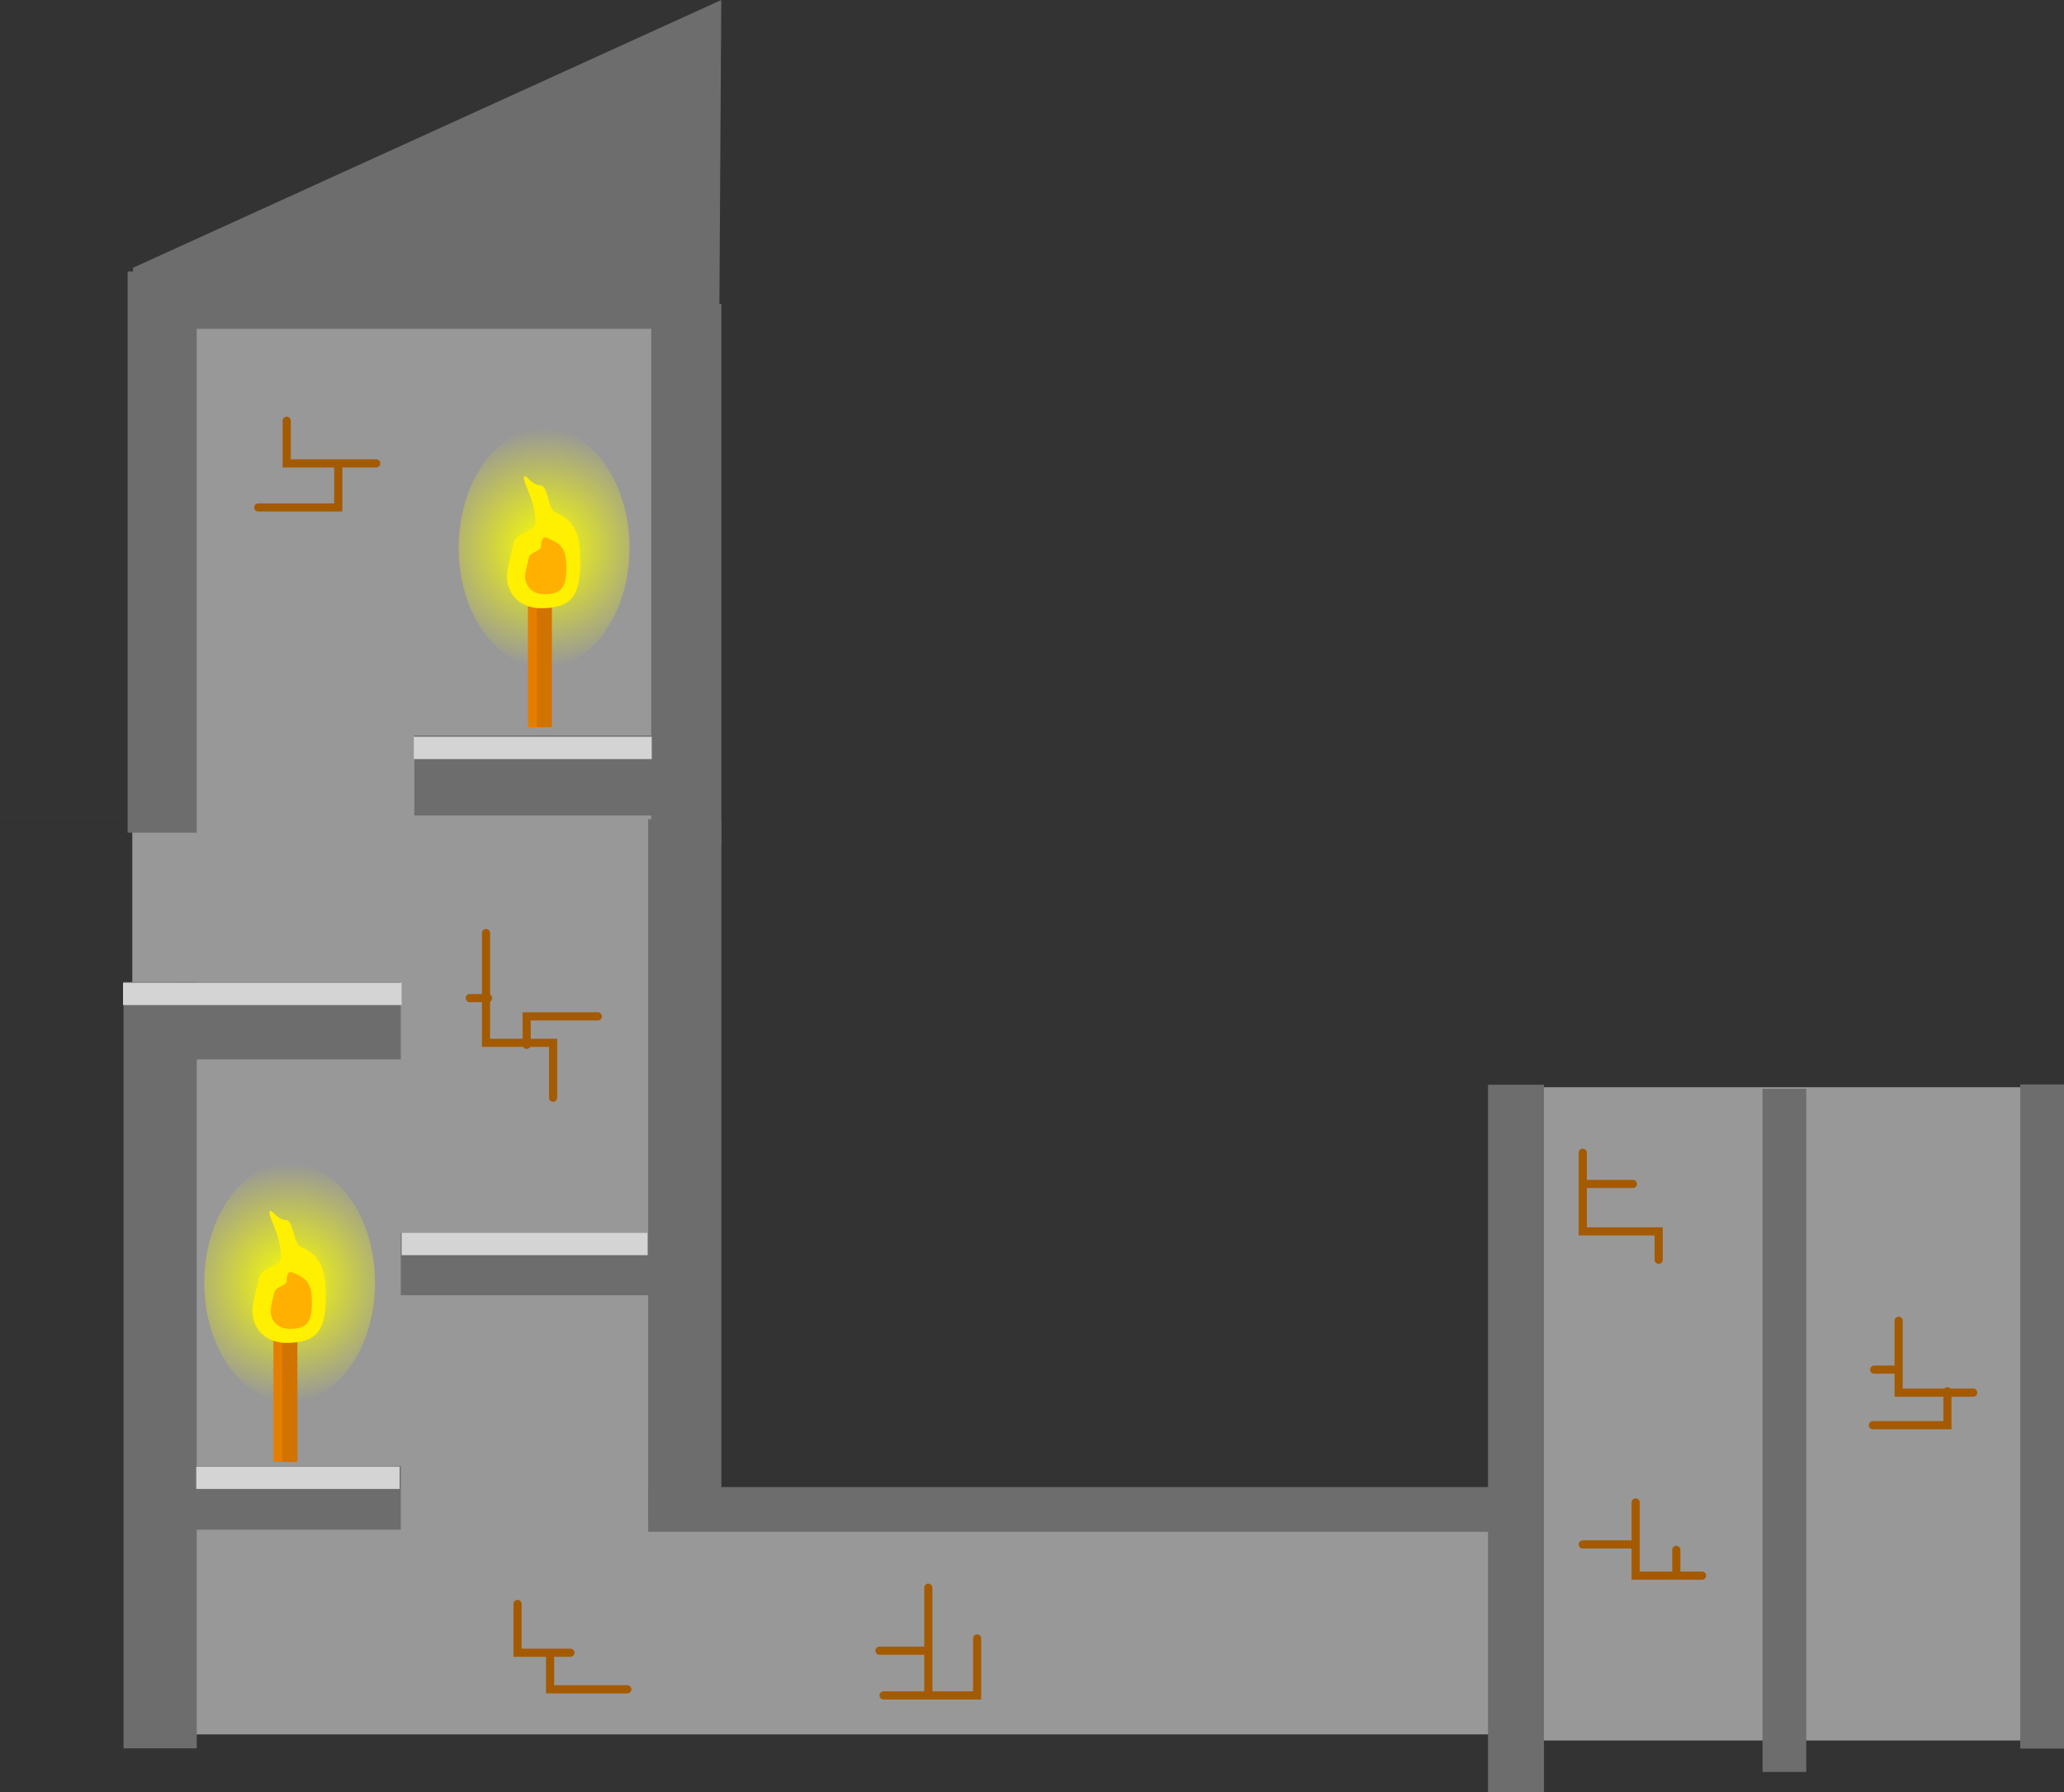 <svg version="1.1" xmlns="http://www.w3.org/2000/svg" xmlns:xlink="http://www.w3.org/1999/xlink" width="507.5" height="440.777" viewBox="0,0,507.5,440.777"><rect x="0" y="0" width="507.5" height="440.777" fill="#333333" stroke="none"/><defs><radialGradient cx="107.909" cy="69.812" r="29.336" gradientUnits="userSpaceOnUse" id="color-1"><stop offset="0" stop-color="#faff00"/><stop offset="1" stop-color="#faff00" stop-opacity="0"/></radialGradient><radialGradient cx="45.341" cy="250.487" r="29.336" gradientUnits="userSpaceOnUse" id="color-2"><stop offset="0" stop-color="#faff00"/><stop offset="1" stop-color="#faff00" stop-opacity="0"/></radialGradient></defs><g transform="translate(25.875,64.923)"><g data-paper-data="{&quot;isPaintingLayer&quot;:true}" fill-rule="nonzero" stroke-linejoin="miter" stroke-miterlimit="10" stroke-dasharray="" stroke-dashoffset="0" style="mix-blend-mode: normal"><path d="M348.997,363.123v-160.661h123.123v160.661z" fill="#989898" stroke="none" stroke-width="0" stroke-linecap="butt"/><path d="M15.664,361.622v-51.051h460.961v51.051z" fill="#989898" stroke="none" stroke-width="0" stroke-linecap="butt"/><path d="M6.655,346.607v-340.841h142.643v340.841z" fill="#989898" stroke="none" stroke-width="0" stroke-linecap="butt"/><path d="M4.5,365.053v-188.459h18v188.459z" fill="#6d6d6d" stroke="none" stroke-width="0" stroke-linecap="butt"/><path d="M133.5,309.554v-173h18v173z" fill="#6d6d6d" stroke="none" stroke-width="0" stroke-linecap="butt"/><path d="M133.5,311.8v-11h207.583v11z" fill="#6d6d6d" stroke="none" stroke-width="0" stroke-linecap="butt"/><path d="M340,375.854v-174h13.75v174z" fill="#6d6d6d" stroke="none" stroke-width="0" stroke-linecap="butt"/><path d="M407.5,370.854v-168h10.75v168z" fill="#6d6d6d" stroke="none" stroke-width="0" stroke-linecap="butt"/><path d="M470.875,365.104v-163.327h10.75v163.327z" fill="#6d6d6d" stroke="none" stroke-width="0" stroke-linecap="butt"/><path d="M5.5,139.854v-138.024h17v138.024z" fill="#6d6d6d" stroke="none" stroke-width="0" stroke-linecap="butt"/><path d="M134.259,142.854v-133.024h17.234v133.024z" fill="#6d6d6d" stroke="none" stroke-width="0" stroke-linecap="butt"/><path d="M6.828,15.949v-15.015l144.649,-65.857l-0.504,80.872z" fill="#6d6d6d" stroke="none" stroke-width="0" stroke-linecap="butt"/><path d="M21.333,311.287v-15.667h51.333v15.667z" fill="#6d6d6d" stroke="none" stroke-width="0" stroke-linecap="butt"/><path d="M72.667,253.621v-15.333h69.333v15.333z" fill="#6d6d6d" stroke="none" stroke-width="0" stroke-linecap="butt"/><path d="M17.667,195.621v-19h55v19z" fill="#6d6d6d" stroke="none" stroke-width="0" stroke-linecap="butt"/><path d="M76,135.621v-19.667h74.333v19.667z" fill="#6d6d6d" stroke="none" stroke-width="0" stroke-linecap="butt"/><path d="M-25.875,136.23v-0.016h30v0.016z" fill="#6d6d6d" stroke="none" stroke-width="0" stroke-linecap="butt"/><path d="M75.877,121.759v-5.5h58.5v5.5z" fill="#d4d4d4" stroke="none" stroke-width="0" stroke-linecap="butt"/><path d="M4.377,182.259v-5.5h68.5v5.5z" fill="#d4d4d4" stroke="none" stroke-width="0" stroke-linecap="butt"/><path d="M72.877,243.759v-5.5h60.5v5.5z" fill="#d4d4d4" stroke="none" stroke-width="0" stroke-linecap="butt"/><path d="M22.377,301.259v-5.5h50v5.5z" fill="#d4d4d4" stroke="none" stroke-width="0" stroke-linecap="butt"/><g stroke="none" stroke-width="0" stroke-linecap="butt"><path d="M128.901,69.812c0,16.202 -9.399,29.336 -20.992,29.336c-11.594,0 -20.992,-13.134 -20.992,-29.336c0,-16.202 9.399,-29.336 20.992,-29.336c11.594,0 20.992,13.134 20.992,29.336z" fill="url(#color-1)"/><path d="M103.922,113.934v-33.922h5.53v33.922z" fill="#e57e00"/><path d="M106.132,113.934v-33.922h3.688v33.922z" fill="#d17300"/><path d="M116.817,73.243c0,8.339 -2.132,11.417 -9.76,11.417c-3.675,0 -7.461,-2.035 -8.23,-6.665c-0.411,-2.469 1.091,-6.995 1.586,-9.419c0.503,-2.466 5.356,-2.729 5.356,-4.909c0,-6.096 -3.755,-10.778 -2.598,-11.468c0.426,-0.254 1.835,2.261 3.887,2.261c1.736,0 1.924,5.874 3.454,6.514c5.194,2.169 6.306,5.828 6.306,12.269z" fill="#ffef00"/><path d="M113.38,74.816c0,4.679 -1.196,6.406 -5.476,6.406c-2.062,0 -4.186,-1.142 -4.618,-3.74c-0.23,-1.386 0.612,-3.925 0.89,-5.285c0.282,-1.383 3.005,-1.531 3.005,-2.754c0,-3.42 1.802,-1.87 2.661,-1.511c2.914,1.217 3.538,3.27 3.538,6.884z" fill="#ffb000"/></g><g stroke="none" stroke-width="0" stroke-linecap="butt"><path d="M66.334,250.487c0,16.202 -9.399,29.336 -20.992,29.336c-11.594,0 -20.992,-13.134 -20.992,-29.336c0,-16.202 9.399,-29.336 20.992,-29.336c11.594,0 20.992,13.134 20.992,29.336z" fill="url(#color-2)"/><path d="M41.354,294.61v-33.922h5.53v33.922z" fill="#e57e00"/><path d="M43.564,294.61v-33.922h3.688v33.922z" fill="#d17300"/><path d="M54.25,253.918c0,8.339 -2.132,11.417 -9.76,11.417c-3.675,0 -7.461,-2.035 -8.23,-6.665c-0.411,-2.469 1.091,-6.995 1.586,-9.419c0.503,-2.466 5.356,-2.729 5.356,-4.909c0,-6.096 -3.755,-10.778 -2.598,-11.468c0.426,-0.254 1.835,2.261 3.887,2.261c1.736,0 1.924,5.874 3.454,6.514c5.194,2.169 6.306,5.828 6.306,12.269z" fill="#ffef00"/><path d="M50.812,255.492c0,4.679 -1.196,6.406 -5.476,6.406c-2.062,0 -4.186,-1.142 -4.618,-3.74c-0.23,-1.386 0.612,-3.925 0.89,-5.285c0.282,-1.383 3.005,-1.531 3.005,-2.754c0,-3.42 1.802,-1.87 2.661,-1.511c2.914,1.217 3.538,3.27 3.538,6.884z" fill="#ffb000"/></g><path d="M114.377,341.541h-13v-12" fill="none" stroke="#a45a00" stroke-width="2" stroke-linecap="round"/><path d="M128.377,350.541h-19v-8.5" fill="none" stroke="#a45a00" stroke-width="2" stroke-linecap="round"/><path d="M214.377,338.041v14h-23" fill="none" stroke="#a45a00" stroke-width="2" stroke-linecap="round"/><path d="M202.377,325.541v26.5" fill="none" stroke="#a45a00" stroke-width="2" stroke-linecap="round"/><path d="M190.377,341.041h11.5" fill="none" stroke="#a45a00" stroke-width="2" stroke-linecap="round"/><path d="M110.125,205.041v-13.5h-16.5v-27" fill="none" stroke="#a45a00" stroke-width="2" stroke-linecap="round"/><path d="M103.625,192.041v-7h17.5" fill="none" stroke="#a45a00" stroke-width="2" stroke-linecap="round"/><path d="M94.125,180.541h-4.5" fill="none" stroke="#a45a00" stroke-width="2" stroke-linecap="round"/><path d="M66.625,49.041h-22v-10.5" fill="none" stroke="#a45a00" stroke-width="2" stroke-linecap="round"/><path d="M57.292,49.209v10.667h-19.667" fill="none" stroke="#a45a00" stroke-width="2" stroke-linecap="round"/><path d="M381.963,244.908v-7h-18.667v-19.333" fill="none" stroke="#a45a00" stroke-width="2" stroke-linecap="round"/><path d="M363.63,226.241h12" fill="none" stroke="#a45a00" stroke-width="2" stroke-linecap="round"/><path d="M392.63,322.574h-16.333v-18" fill="none" stroke="#a45a00" stroke-width="2" stroke-linecap="round"/><path d="M375.63,314.908h-12.333" fill="none" stroke="#a45a00" stroke-width="2" stroke-linecap="round"/><path d="M386.296,316.241v6" fill="none" stroke="#a45a00" stroke-width="2" stroke-linecap="round"/><path d="M459.296,277.574h-18.333v-17.667" fill="none" stroke="#a45a00" stroke-width="2" stroke-linecap="round"/><path d="M452.963,277.241v8.333h-18.333" fill="none" stroke="#a45a00" stroke-width="2" stroke-linecap="round"/><path d="M439.963,271.908h-5" fill="none" stroke="#a45a00" stroke-width="2" stroke-linecap="round"/></g></g></svg>